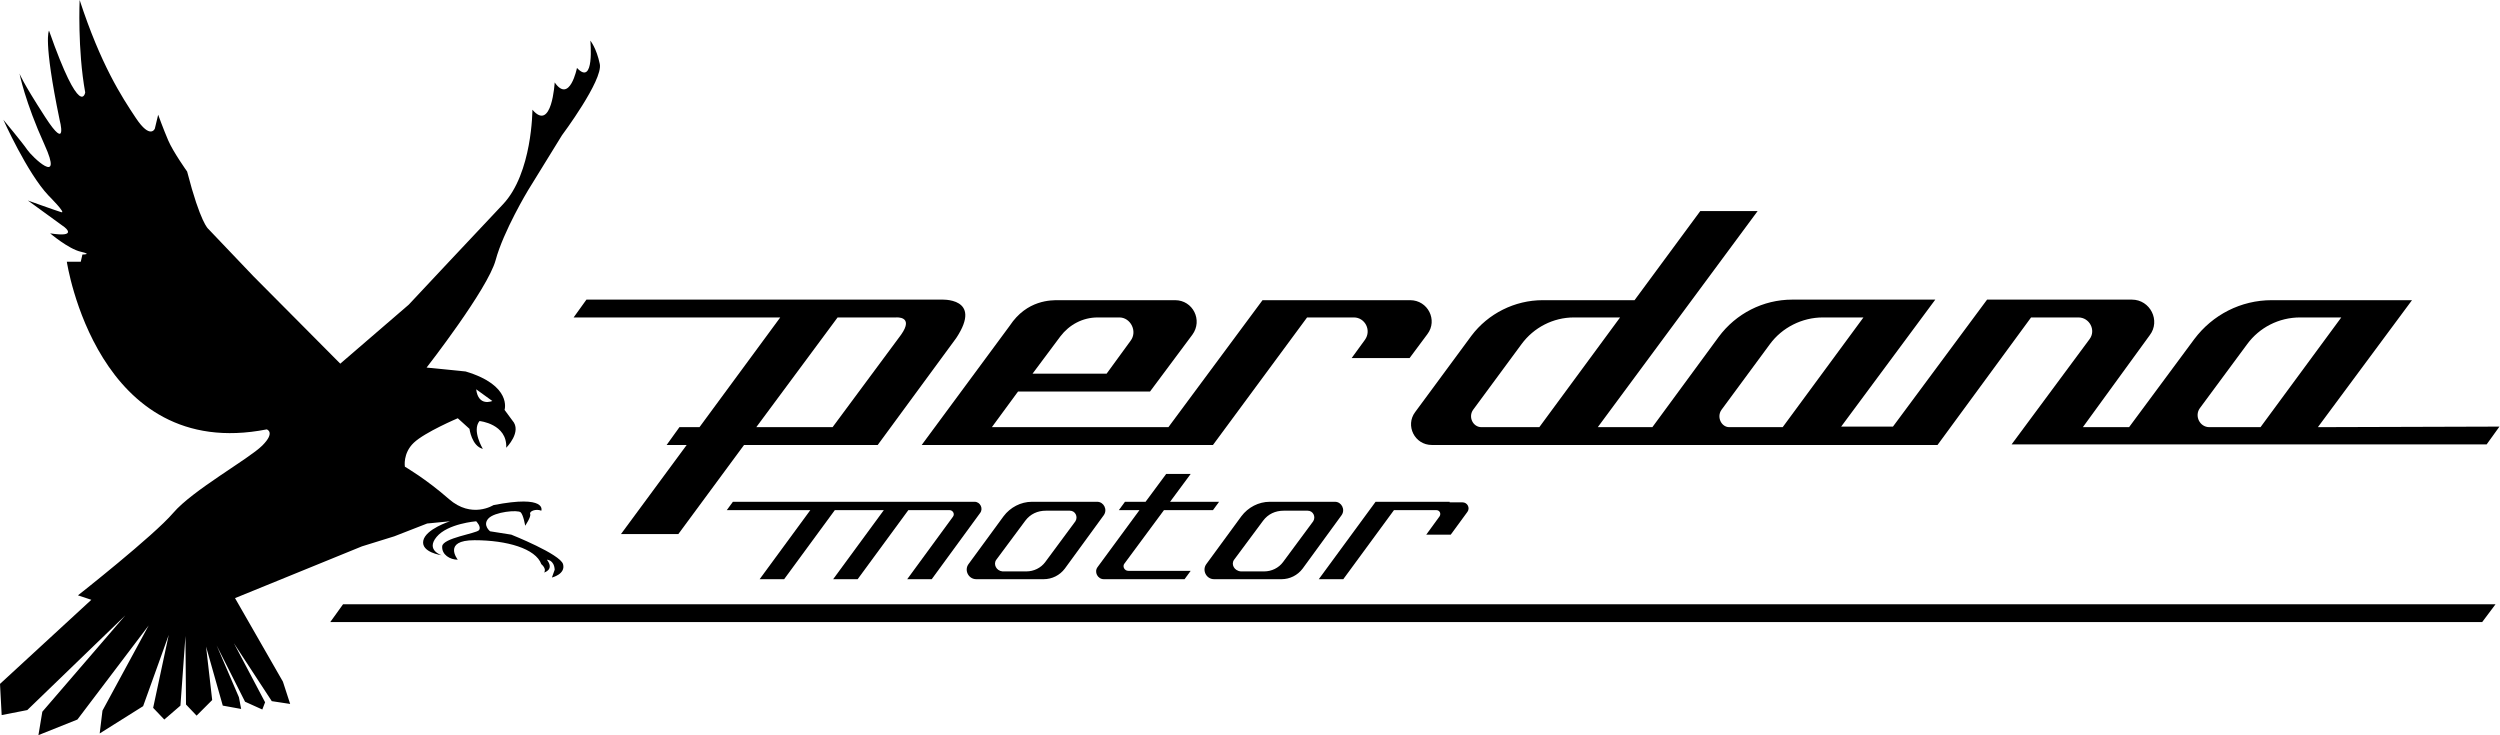 <?xml version="1.0" encoding="utf-8"?>
<!-- Generator: Adobe Illustrator 22.0.0, SVG Export Plug-In . SVG Version: 6.00 Build 0)  -->
<svg version="1.1" id="Layer_2_1_" xmlns="http://www.w3.org/2000/svg" xmlns:xlink="http://www.w3.org/1999/xlink" x="0px" y="0px"
	 viewBox="0 0 448.9 132" style="enable-background:new 0 0 448.9 132;" xml:space="preserve">
<g>
	<path d="M168.9,53.8h-63.6L103,57h37.1l-14.5,19.7H122l-2.3,3.2h3.6l-11.8,16h10.3l11.8-16h23.2h0.8l14.1-19.2
		C176.6,53.3,168.9,53.8,168.9,53.8z M161.8,60.1l-12.3,16.6h-13.7L150.4,57h10.5C160.9,57,164.2,56.7,161.8,60.1z"/>
	<path d="M253.1,64.3l3.2-4.3c1.9-2.5,0.1-6.1-3.1-6.1h-2.8h-13.3h-7.2h-3.2l-16.9,22.8h-31.7l4.7-6.4h13.3h7.5h2.9l7.6-10.2
		c1.9-2.6,0.1-6.2-3.1-6.2h-2.6h-13.3h-5.2h0.2c-1.3,0-5.7-0.1-8.8,4.6l-15.8,21.4h7.5h2.8h31.7h2.7h7.6L234.7,57h8.4
		c2,0,3.2,2.3,2,4l-2.4,3.3H253.1z M203,61.2l-4.3,5.9h-13.3l5-6.7c1.6-2.1,4-3.4,6.7-3.4h3.9C203,57,204.3,59.5,203,61.2z"/>
	<path d="M416.2,76.7l16.9-22.8h-3.3h-7h-13.3h-1.6c-5.5,0-10.6,2.6-13.9,7l-11.7,15.8H374l12-16.5c2-2.6,0.1-6.4-3.2-6.4h-2.4
		h-13.3h-7.8h-2.5l-16.9,22.8h-9.3l16.9-22.8h-2h-8.4h-13.3h-2c-5.2,0-10.1,2.5-13.2,6.7l-11.9,16.2h-9.8l28.7-38.8h-10.3l-11.8,16
		h-14.2H277c-5,0-9.8,2.4-12.8,6.4L254.1,74c-1.8,2.4-0.1,5.9,3,5.9h3h14.2h10.3h9.8h10.3H318h10.3h9.3h7.2h3.1L364.7,57h8.5
		c2,0,3.2,2.3,2,3.9l-14,18.9h0.9h9.5h8.3h10.3h13.3h10.3h32.7l2.3-3.2L416.2,76.7L416.2,76.7z M264.5,73.6l8.7-11.8
		c2.2-3,5.7-4.8,9.4-4.8h8.3l-14.5,19.7H266C264.5,76.7,263.6,74.9,264.5,73.6z M309.1,73.6l8.7-11.8c2.2-3,5.8-4.8,9.5-4.8h7.3
		l-14.5,19.7h-9.6C309.1,76.7,308.2,74.9,309.1,73.6z M395,73.3l8.5-11.5c2.2-3,5.7-4.8,9.5-4.8h7.4l-14.5,19.7h-9.2
		C395,76.7,394,74.7,395,73.3z"/>
</g>
<g>
	<path d="M175,90.1h-1.9h-8.9h-4.4H151h-4.4h-15l-1.1,1.5h15l-9.1,12.4h4.4l9.1-12.4h8.8l-9.1,12.4h4.4l9.1-12.4h7.4
		c0.6,0,1,0.7,0.6,1.2l-8.2,11.2h4.4l8.7-11.9C176.6,91.3,176,90.1,175,90.1L175,90.1z"/>
	<path d="M195.4,90.1h-8.9h-1.2c-2,0-3.9,1-5.1,2.6l-6.3,8.6c-0.8,1.1,0,2.7,1.4,2.7h1.1h11c1.5,0,2.9-0.7,3.8-1.9l7-9.6
		c0.7-1,0-2.4-1.2-2.4C197,90.1,195.4,90.1,195.4,90.1z M178.9,100.5l5.2-7c0.9-1.2,2.2-1.8,3.7-1.8h4.3c1,0,1.5,1.1,1,1.9l-5.4,7.3
		c-0.8,1.1-2.1,1.7-3.4,1.7H180C178.9,102.5,178.3,101.3,178.9,100.5z"/>
	<path d="M238.1,90.1h-8.9H228c-2,0-3.9,1-5.1,2.6l-6.3,8.6c-0.8,1.1,0,2.7,1.4,2.7h1.1h11c1.5,0,2.9-0.7,3.8-1.9l7-9.6
		c0.7-1,0-2.4-1.2-2.4C239.7,90.1,238.1,90.1,238.1,90.1z M221.6,100.5l5.2-7c0.9-1.2,2.2-1.8,3.7-1.8h4.3c1,0,1.5,1.1,1,1.9
		l-5.4,7.3c-0.8,1.1-2.1,1.7-3.4,1.7h-4.2C221.6,102.5,221,101.3,221.6,100.5z"/>
	<path d="M213.8,85.1h-4.4l-3.7,5H202l-1.1,1.5h3.7l-7.5,10.2c-0.7,0.9,0,2.2,1.1,2.2h1.6h12.9l1.1-1.5h-11.2
		c-0.7,0-1.1-0.8-0.7-1.3l7.1-9.6h8.8l1.1-1.5h-8.8L213.8,85.1z"/>
	<path d="M260.3,90.1h-8.9h-3.9H247L236.8,104h4.4l9.1-12.4h7.6c0.6,0,0.9,0.6,0.6,1.1l-2.4,3.3h4.4l3-4.1c0.5-0.7,0-1.7-0.9-1.7
		h-2.3V90.1z"/>
</g>
<polygon points="445.7,111.7 448.1,108.5 61.6,108.5 59.3,111.7 "/>
<path d="M91.8,96L88,95.4c0,0-1.4-1.1-0.3-2.3s5.3-1.6,5.8-1.1s0.8,2.4,0.8,2.4s1.1-1.6,0.9-2.1s1-1,2-0.6c0,0,1.1-2.9-8.6-1
	c0,0-3.9,2.5-8-1.1s-7.9-5.8-7.9-5.8s-0.4-2.4,1.6-4.3s7.9-4.4,7.9-4.4l2.1,1.9c0,0,0.4,3.1,2.4,3.6c0,0-2-3.3-0.6-5
	c0,0,5,0.5,4.8,4.8c0,0,2.9-2.9,1.1-4.9l-1.4-1.9c0,0,1.4-4.4-7-6.9l-7-0.7c0,0,11-14.1,12.4-19.3s5.8-12.5,5.8-12.5l6.1-9.9
	c0,0,7.4-9.9,6.8-12.8S106,7.3,106,7.3s0.8,8.3-2.4,4.9c0,0-1.3,6.5-4,2.6c0,0-0.5,9-4,4.9c0,0,0,11.4-5.3,17s-16.9,18-16.9,18
	L61.1,65.3L45.5,49.6l-8.1-8.5c0,0-1.4-1-3.8-10.3c0,0-2.5-3.5-3.4-5.6s-1.8-4.6-1.8-4.6l-0.6,2.5c0,0-0.8,2-3.4-1.9
	S18.1,11.6,14.3,0c0,0-0.4,8.9,1,16.6c0,0-0.8,5.1-6.5-11.1c0,0-1.1,1.5,1.9,16c0,0,1.6,6-2.6-0.5s-4.6-7.8-4.6-7.8S4.5,18.3,8,26
	s-2.3,2.1-3.1,0.9s-4.3-5.4-4.3-5.4s4.3,9.6,8.1,13.6c0,0,3.3,3.3,2.3,3S5,36,5,36l6.6,4.8c0,0,2.5,1.9-2.6,1.1c0,0,3.3,2.8,5.5,3.3
	s0.3,0.5,0.3,0.5L14.5,47H12c0,0,5.4,36.1,35.9,30.1c0,0,1.6,0.5-0.8,2.9s-12.5,8-16,12.1S14,106.9,14,106.9l2.4,0.8L0,122.8
	l0.3,5.6l4.6-0.9l17.6-17L7.6,127.8L6.9,132l7-2.8l12.8-16.9l-8.3,15.3l-0.5,4.1l7.8-4.9l4.6-12.8l-2.8,13.1l2,2.1l2.9-2.5l0.9-12.5
	l0.1,12.3l1.9,2l2.8-2.8l-1.1-9.6l3,10.6l3.3,0.6l-0.4-2.1l-4-9.3L44,126l3.1,1.4l0.5-1.3L42,115.5l6.8,10.4l3.3,0.5l-1.3-4l-8.6-15
	L65,98.1l5.8-1.8l5.9-2.3l4.1-0.4c0,0-4.4,1.4-4.8,3.5s3.3,2.6,3.3,2.6s-2.9-0.9-0.9-3.3s7.1-2.8,7.1-2.8s1,1,0.5,1.6
	s-6.5,1.4-6.6,2.9s1.4,2.4,2.8,2.4c0,0-2.8-3.5,3-3.5s11,1.5,12,4.3c0,0,1,0.8,0.5,1.5c0,0,1.9-0.5,0.5-2.3c0,0,1.3,0,1.4,1.8
	l-0.5,1.4c0,0,2.5-0.6,2-2.4S91.8,96,91.8,96z M88.4,72c0,0-2.5,1.1-2.9-2.1L88.4,72z"/>
</svg>

